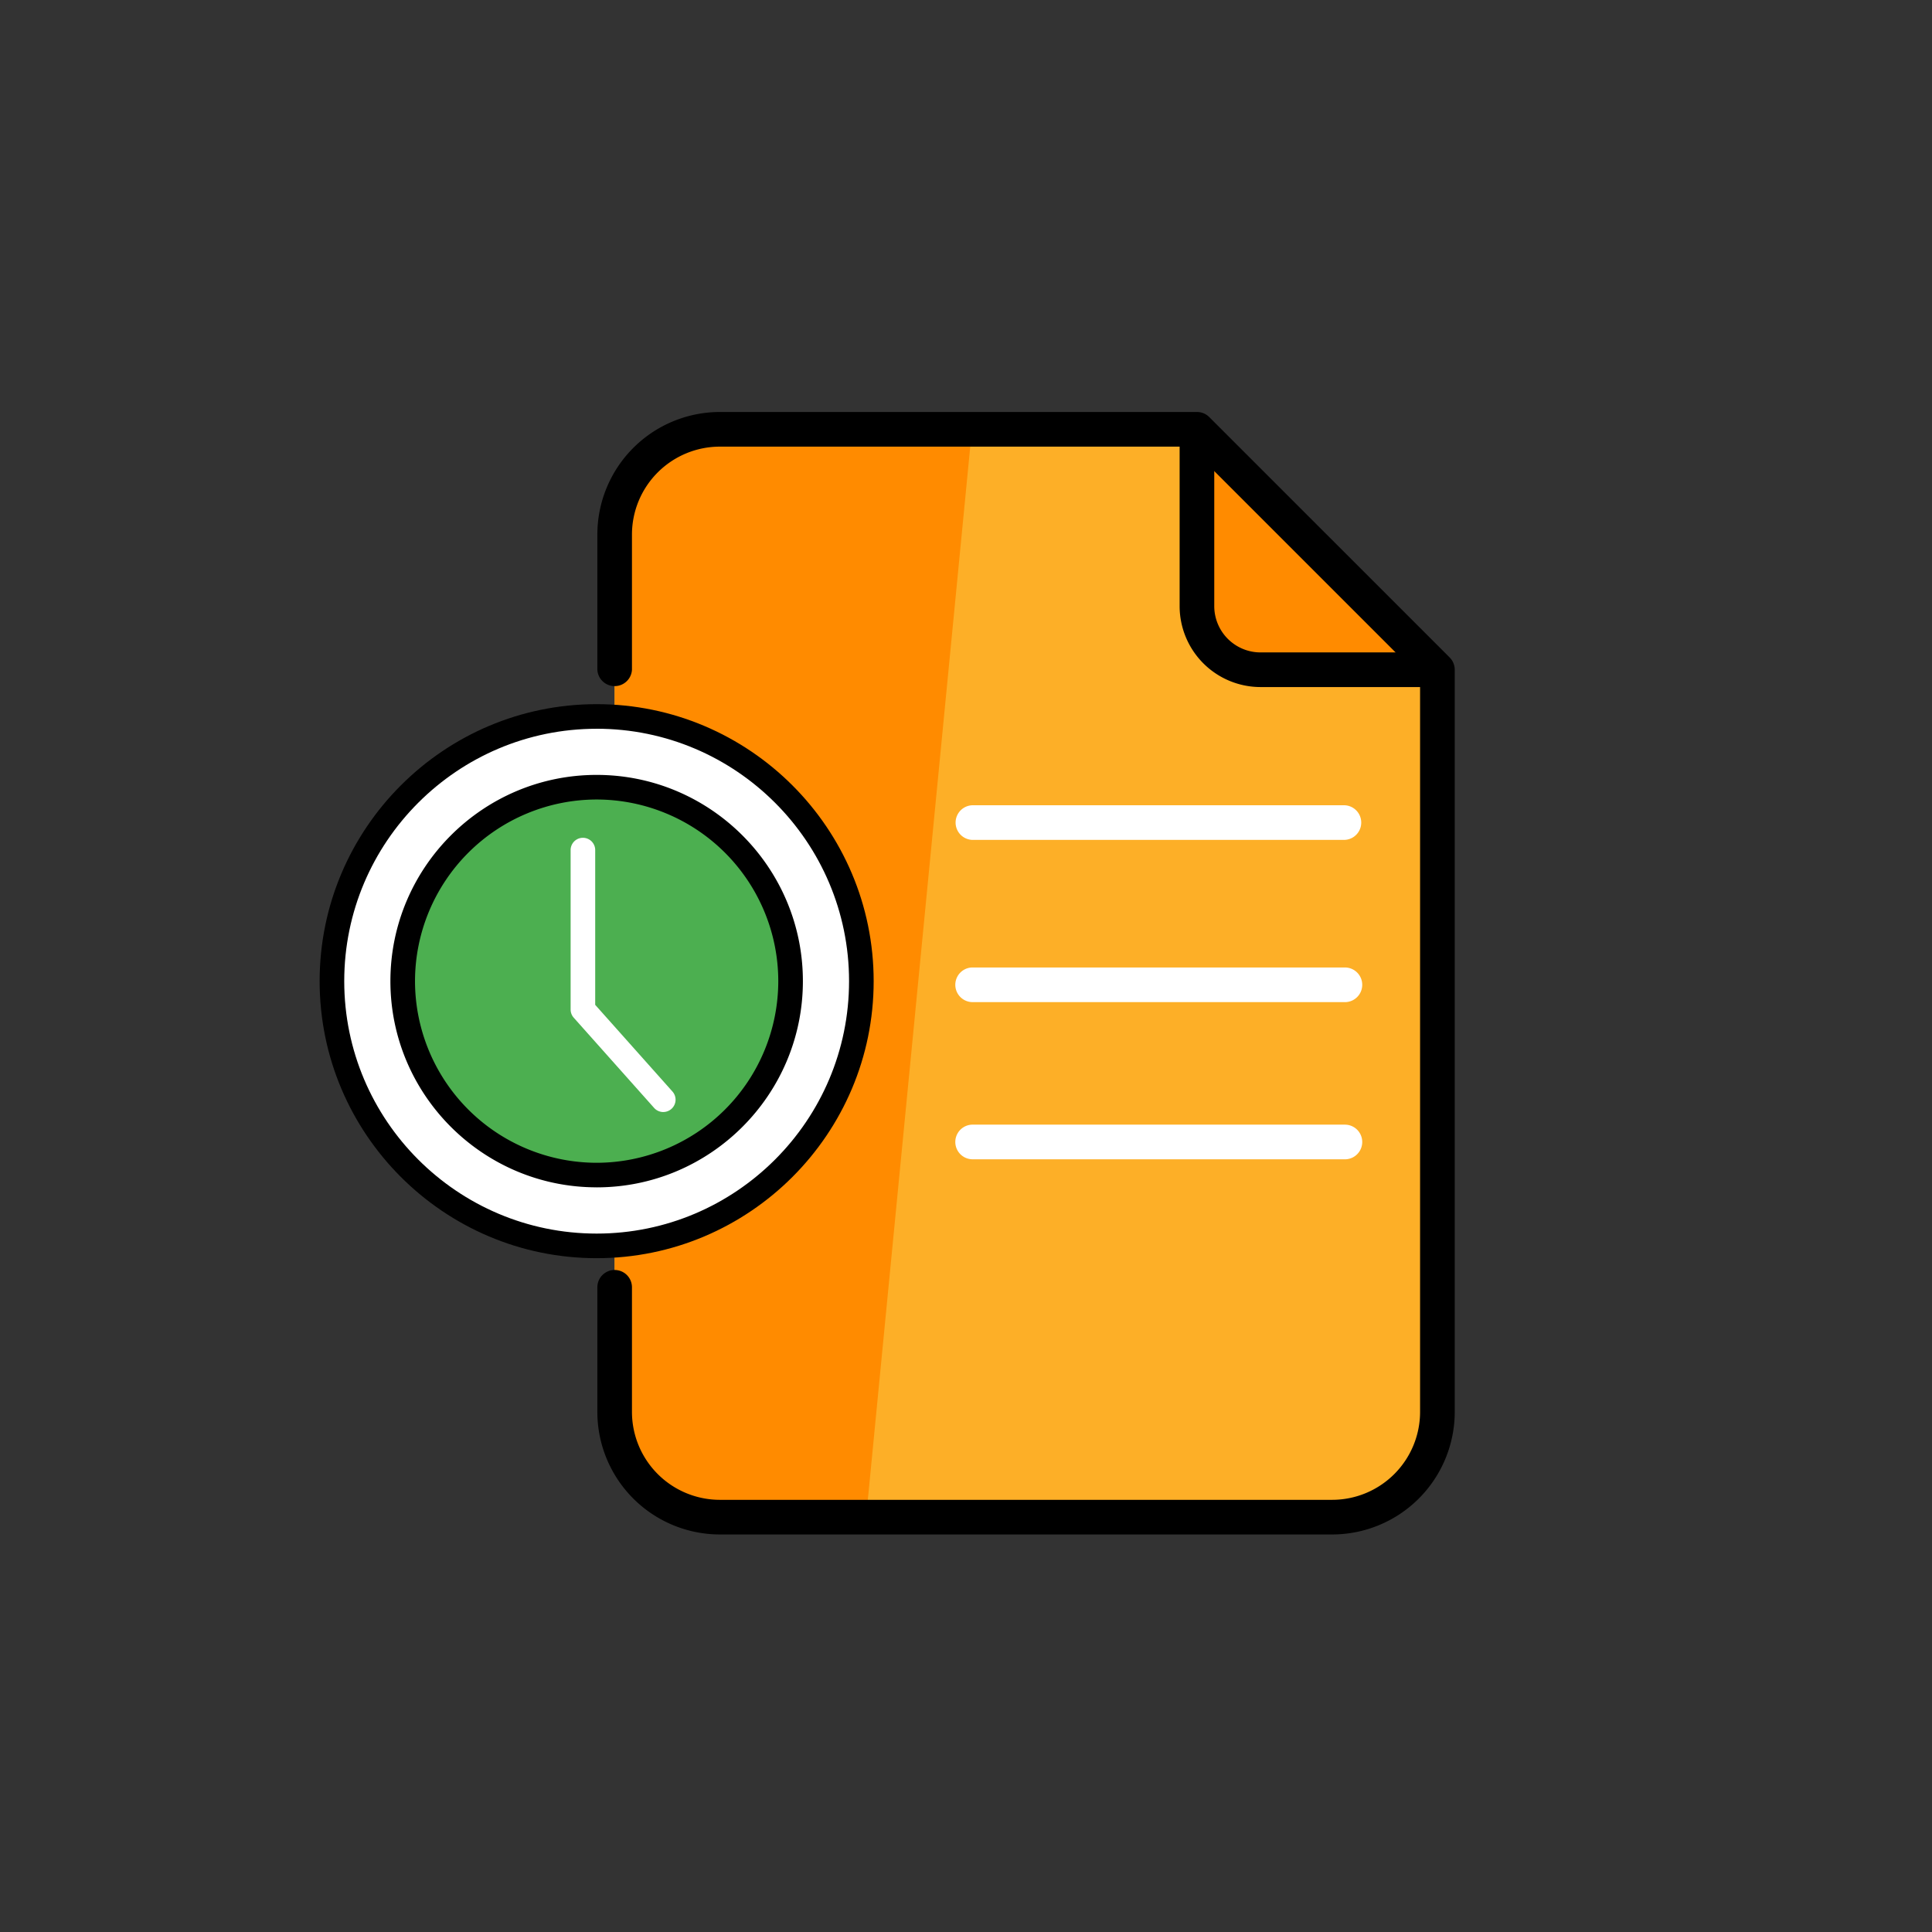 <svg width="68" height="68" xmlns="http://www.w3.org/2000/svg">
    <rect width="100%" height="100%" fill="#333333" stroke="none"/>
    <g fill="none" fill-rule="evenodd">
        <path d="M0 0h68v68H0z"/>
        <path d="M8 8h52v52H8z"/>
        <path d="M46.888 53.398h-21.55a3.704 3.704 0 0 1-3.704-3.703V18.814a3.703 3.703 0 0 1 3.703-3.704H42.13l8.463 8.463v26.122a3.705 3.705 0 0 1-3.704 3.703" fill="#FDAF27"/>
        <path d="M50.591 23.572h-6.225a2.238 2.238 0 0 1-2.238-2.237v-6.226l8.463 8.463z" fill="#FF8B00"/>
        <path d="M50.591 24.182h-6.225a2.85 2.85 0 0 1-2.847-2.847v-6.226a.61.61 0 0 1 1.219 0v6.226a1.63 1.63 0 0 0 1.628 1.628h6.225a.61.61 0 0 1 0 1.219" fill="#000"/>
        <path d="M34.21 15.11h-8.873a3.704 3.704 0 0 0-3.703 3.703v30.881a3.703 3.703 0 0 0 3.703 3.704h5.148l3.724-38.289z" fill="#FF8B00"/>
        <path d="M47.336 29.561H34.209a.61.61 0 0 1 0-1.218h13.127a.61.61 0 0 1 0 1.218M47.336 35.271H34.209a.61.61 0 0 1 0-1.219h13.127a.61.61 0 0 1 0 1.22M47.336 40.803H34.209a.61.61 0 0 1 0-1.219h13.127a.61.61 0 0 1 0 1.22" fill="#FFF"/>
        <path d="M46.888 54.008h-21.55a4.316 4.316 0 0 1-4.313-4.313v-4.387a.609.609 0 1 1 1.218 0v4.387a3.097 3.097 0 0 0 3.094 3.094h21.551a3.097 3.097 0 0 0 3.094-3.094v-25.87l-8.105-8.105h-16.54a3.097 3.097 0 0 0-3.094 3.094v4.76a.61.61 0 0 1-1.218 0v-4.76a4.316 4.316 0 0 1 4.312-4.313H42.13a.61.61 0 0 1 .43.177l8.463 8.463c.114.114.179.27.179.432v26.122a4.317 4.317 0 0 1-4.313 4.313" fill="#000"/>
        <path d="M11.683 34.534A9.317 9.317 0 0 1 21 25.217a9.317 9.317 0 1 1 0 18.634 9.317 9.317 0 0 1-9.317-9.317" fill="#FFF"/>
        <path d="M21 25.65c-4.9 0-8.884 3.985-8.884 8.883 0 4.9 3.985 8.885 8.884 8.885 4.9 0 8.884-3.986 8.884-8.885 0-4.898-3.985-8.884-8.884-8.884m0 18.635c-5.376 0-9.75-4.374-9.75-9.75s4.374-9.75 9.75-9.75 9.75 4.374 9.75 9.75-4.374 9.75-9.75 9.75" fill="#000"/>
        <path d="M14.174 34.534a6.826 6.826 0 1 1 13.652 0 6.826 6.826 0 0 1-13.652 0" fill="#4CAF50"/>
        <path d="M21 28.14a6.4 6.4 0 0 0-6.393 6.394A6.4 6.4 0 0 0 21 40.926a6.4 6.4 0 0 0 6.393-6.392A6.4 6.4 0 0 0 21 28.14m0 13.65c-4.002 0-7.259-3.255-7.259-7.257 0-4.003 3.257-7.259 7.259-7.259 4.002 0 7.259 3.256 7.259 7.259 0 4.002-3.257 7.258-7.259 7.258" fill="#000"/>
        <path d="M23.345 39.14a.434.434 0 0 1-.323-.146l-2.828-3.174a.435.435 0 0 1-.11-.288V29.9a.433.433 0 0 1 .865 0v5.467l2.72 3.052a.433.433 0 0 1-.324.72" fill="#FFF"/>
    </g>
</svg>

